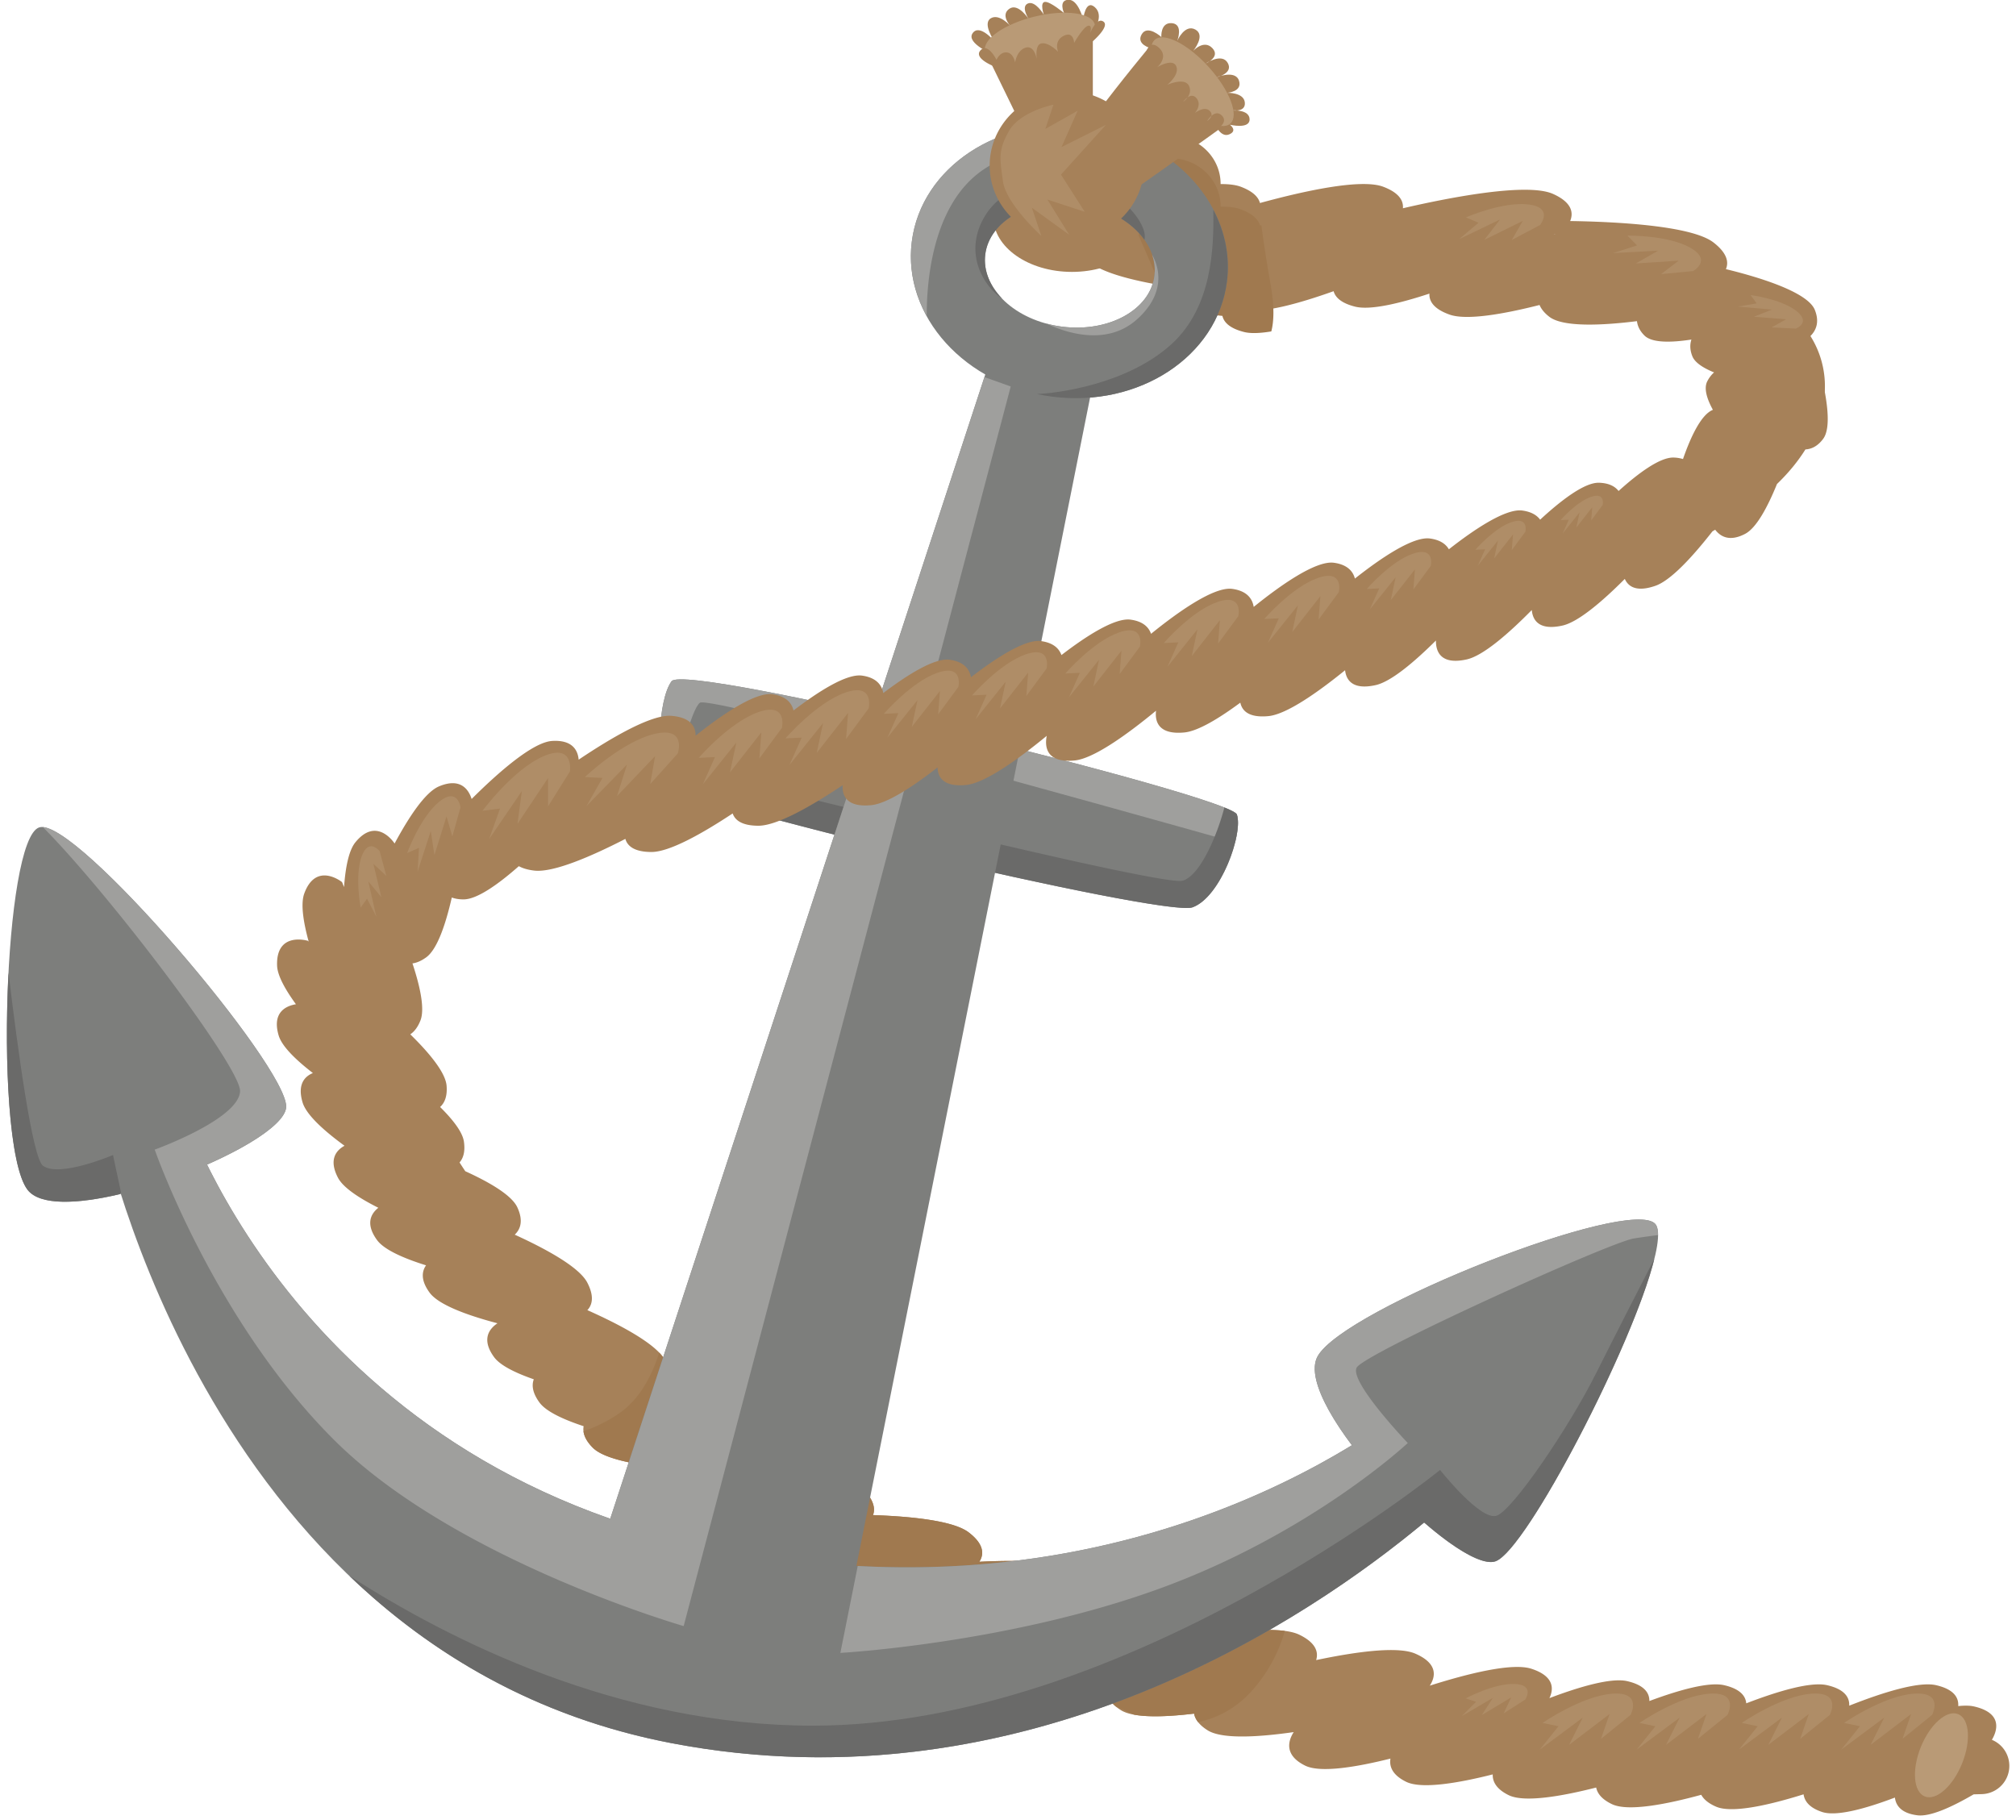 <svg width="268" height="242" viewBox="0 0 268 242" xmlns="http://www.w3.org/2000/svg"><title>Anchor</title><g fill="none" fill-rule="evenodd"><path d="M154.384 4.919s-.142-1.98 1.414-1.838c1.555.14.707 2.332.707 2.332s.989-2.262 2.402-1.485c1.415.778-.282 2.827-.282 2.827s1.413-1.554 2.545-.353c1.131 1.202-.919 2.05-.919 2.05s2.191-1.484 2.968-.071c.778 1.414-1.555 1.909-1.555 1.909s2.545-1.06 3.04.424c.494 1.484-1.555 1.626-1.555 1.626s2.191-.071 2.332 1.272c.142 1.343-1.625 1.06-1.625 1.06s2.261-.141 2.261 1.202-2.615.707-2.615.707c.001 0 1.06.777-.07 1.273-1.131.494-1.838-1.202-1.838-1.202l-8.624-10.25s-1.979-.494-1.201-1.837c.777-1.344 2.615.354 2.615.354m-8.977-.849s1.414-1.979.142-3.11c-1.273-1.131-1.556 1.625-1.556 1.625s-.636-2.686-1.979-2.615c-1.344.071-.565 1.767-.565 1.767S139.611.182 138.904.252c-.707.072-.142 1.696-.142 1.696s-1.131-1.907-2.12-1.484c-.99.425.141 2.121.141 2.121s-1.413-2.261-2.614-1.414c-1.203.849.14 2.263.14 2.263s-1.483-1.698-2.615-.991c-1.131.708.495 3.04.495 3.04s-1.979-2.402-2.898-1.06c-.919 1.343 2.898 2.898 2.898 2.898l13.218-3.251m40.158 25.585l-.017-.008-.006.007.023.001m21.164 1.539l-.045-.038-.091.02c.046.005.09.012.136.018" fill="#A68159"/><path d="M240.673 44.672c.726-.721 1.247-1.836.581-3.482-1-2.469-7.923-4.466-11.817-5.411.381-.894.211-2.099-1.647-3.542-2.931-2.273-13.163-2.763-19.056-2.853.434-1.056.299-2.449-2.275-3.603-3.541-1.587-14.391.612-19.96 1.906.085-.961-.45-2.048-2.629-2.866-2.973-1.114-10.67.607-16.374 2.168-.202-.762-.895-1.543-2.561-2.168-.672-.252-1.593-.355-2.673-.351l.002-.026c0-3.536-2.971-6.4-6.636-6.4s-6.636 2.864-6.636 6.4c0 .815.164 1.591.452 2.307-4.246 1.133-7.632 2.262-7.632 2.262l2.667 1.044c-1.064.754-2.307 2.32.37 4.747 2.579 2.337 11.692 3.6 17.654 4.191.19.834.945 1.653 2.882 2.142 2.353.592 7.264-.772 11.901-2.426.223.803.985 1.584 2.854 2.054 2.013.507 5.899-.419 9.884-1.733-.057.957.506 2.023 2.685 2.793 2.269.801 7.22-.08 11.954-1.28.214.51.611 1.04 1.299 1.569 1.855 1.429 7.209 1.135 11.65.58.075.63.36 1.287 1.007 1.923 1.011.991 3.571.934 6.231.523-.202.615-.221 1.347.123 2.214.839 2.117 6.421 3.378 10.111 3.992 0 .168-.005.337-.022.51 2.523.053 5.03.138 7.512.275a12.502 12.502 0 0 0-1.901-7.459zm-33.944-13.478c-.046-.006-.09-.013-.136-.018l.091-.02.045.038zm-21.164-1.539l-.023-.001.006-.007.017.008zm79.228 201.636c.608-1.018 1.626-3.515-2.364-4.434-.569-.131-1.288-.135-2.109-.05.074-1.049-.48-2.211-2.932-2.777-2.319-.535-7.08.953-11.558 2.723.05-1.034-.524-2.167-2.934-2.723-2.182-.503-6.521.784-10.756 2.41-.08-.943-.765-1.91-2.934-2.41-2.041-.471-5.975.626-9.944 2.103.015-1.012-.591-2.098-2.937-2.64-2.11-.487-6.245.702-10.348 2.255.549-1.148.723-2.892-2.401-3.905-2.553-.829-8.425.637-13.506 2.247.709-1.078 1.222-2.896-1.928-4.257-2.388-1.034-8.085-.215-13.177.858.311-1.008.037-2.272-2.239-3.373-2.379-1.153-8.25-.542-13.444.336.709-1.037 1.091-2.672-1.722-4.185-2.343-1.262-8.302-.889-13.557-.227.846-.967 1.557-2.659-1.307-4.45-2.113-1.325-7.489-1.424-12.508-1.17.603-.936.715-2.295-1.431-3.92-2.033-1.541-7.584-2.107-12.704-2.287.308-.802.148-1.9-1.185-3.359-2.025-2.216-9.075-3.987-14.667-5.089.385-.741.397-1.794-.538-3.285-1.297-2.067-6.254-4.206-10.816-5.809.295-.695.273-1.662-.428-3.015-2.211-4.261-18.519-9.961-18.519-9.961l2.821 5.662-5.505-1.174s-4.242 1.315-1.537 5.026c.809 1.111 2.839 2.104 5.282 2.954-.285.76-.205 1.766.751 3.079.873 1.199 3.168 2.262 5.873 3.154-.141.783.109 1.743 1.221 2.862 1.38 1.389 5.174 2.169 9.071 2.609 15.91 13.36 38.148 22.054 59.703 28.222-.605 1.04-.883 2.608 1.423 4.055 1.703 1.07 5.736.941 9.734.461.133.715.63 1.484 1.807 2.223 1.945 1.221 6.936.88 11.437.234-.671 1.042-1.388 3.025 1.526 4.459 2.052 1.008 6.942.164 11.336-.938-.165.989.188 2.153 2.084 3.085 2.079 1.022 7.075.14 11.513-.983-.035.911.425 1.928 2.116 2.759 2.097 1.032 7.165.125 11.634-1.013.154.765.722 1.558 2.111 2.217 2.151 1.017 7.348-.017 11.857-1.251.312.572.917 1.127 1.99 1.586 2.158.921 7.199-.268 11.613-1.649.123.877.737 1.776 2.461 2.347 1.927.64 5.876-.474 9.68-1.916.128 1.03.812 2.088 3 2.358 1.696.209 4.552-1.084 7.469-2.785l1.106-.03a3.757 3.757 0 0 0 3.635-3.875 3.748 3.748 0 0 0-2.319-3.344" fill="#A68159"/><path d="M152.956 28.847c0 4.031-4.679 7.299-10.452 7.299s-10.452-3.268-10.452-7.299c0-4.031 4.679-7.299 10.452-7.299s10.452 3.268 10.452 7.299m-14.835-7.348l-6.799-13.956 13.956-4.293v17.534l-7.157.715" fill="#A68159"/><path d="M145.538 3.252c.376 1.559-2.582 3.611-6.608 4.586-4.026.975-7.595.503-7.973-1.055-.376-1.556 2.581-3.609 6.606-4.584 4.027-.975 7.597-.503 7.975 1.053" fill="#B99A76"/><path d="M164.935 27.821c-.672-.252-1.593-.355-2.673-.351l.002-.026c0-3.536-2.971-6.4-6.636-6.4-.851 0-1.663.16-2.411.441l-1.856 9.814 4.274 9.83c2.4.379 4.82.663 6.868.866.19.834.945 1.653 2.882 2.142.891.224 2.15.167 3.618-.078.334-1.28.446-3.252-.107-6.319a180.156 180.156 0 0 1-1.215-7.8c-.06.017-.124.034-.185.049-.202-.762-.895-1.543-2.561-2.168" fill="#A0794F"/><path d="M89.274 90.565c1.864-2.553 74.28 15.246 75.149 17.713.868 2.466-2.123 10.994-5.905 12.345-3.782 1.354-69.465-14.199-70.317-16.64-.852-2.439-.79-10.866 1.073-13.418" fill="#7D7E7C"/><path d="M89.274 90.565c-1.863 2.552-1.925 10.979-1.073 13.418.064.183.498.442 1.236.758.722-3.224 2.433-10.384 3.595-11.314 1.293-1.034 55.81 14.23 71.162 18.556.393-1.558.501-2.93.229-3.705-.869-2.467-73.285-20.266-75.149-17.713" fill="#9F9F9D"/><path d="M164.225 108.071a2.514 2.514 0 0 0-.251-.163l-.06-.033c-.28-.154-.664-.329-1.15-.523-1.056 4.029-3.331 9.128-5.568 9.731-2.769.747-53.978-11.961-69.446-15.832.085 1.156.24 2.129.451 2.732.852 2.441 66.535 17.994 70.317 16.64 3.782-1.351 6.773-9.879 5.905-12.345a.44.44 0 0 0-.136-.159c-.018-.016-.041-.032-.062-.048" fill="#6A6A69"/><path d="M144.447 16.83c-11.566-1.474-21.967 5.367-23.232 15.281-1.264 9.914 7.089 19.147 18.655 20.621 11.566 1.475 21.968-5.366 23.233-15.281 1.263-9.913-7.089-19.147-18.656-20.621zm-3.27 26.596c-6.21-.79-10.776-5.096-10.2-9.615.577-4.519 6.077-7.539 12.286-6.75 6.209.793 10.775 5.098 10.199 9.618-.577 4.519-6.077 7.54-12.285 6.747z" fill="#7D7E7C"/><path d="M159.282 217.654c.709-1.037 1.091-2.672-1.722-4.185-2.343-1.262-8.302-.889-13.557-.227.846-.967 1.557-2.659-1.307-4.45-2.113-1.325-7.489-1.424-12.508-1.17.603-.936.715-2.295-1.431-3.92-2.033-1.541-7.584-2.107-12.704-2.287.308-.802.148-1.9-1.185-3.359-2.025-2.216-9.075-3.987-14.667-5.089.385-.741.397-1.794-.538-3.285-1.297-2.067-6.254-4.206-10.816-5.809.295-.695.273-1.662-.428-3.015-.176-.338-.448-.686-.786-1.038-.978 3.082-2.61 6.215-5.337 8.079a19.495 19.495 0 0 1-4.728 2.371c.077.639.425 1.372 1.238 2.19 1.38 1.389 5.174 2.169 9.071 2.609 15.91 13.36 38.148 22.054 59.703 28.222-.538.923-.806 2.26.746 3.561l2.45 1.098c2.038.371 5.007.211 7.961-.143.068.365.233.745.532 1.126 2.427-.503 5.133-1.751 7.48-4.533 2.189-2.594 3.393-5.252 4.046-7.585-2.893-.376-7.411.146-11.513.839" fill="#A0794F"/><path fill="#7D7E7C" d="M132.216 46.013L79.612 206.508l32.744 9.125 33.28-166.401-13.42-3.219"/><path d="M23.788 145.853s14.493 48.845 72.464 60.118c57.972 11.272 93.399-20.934 93.399-20.934l6.978 10.735c0-.001-45.625 47.774-107.355 35.964-61.729-11.809-75.685-82.126-75.685-82.126l10.199-3.757" fill="#7D7E7C"/><path d="M220.055 162.721c-3.267-3.756-41.363 11.219-44.896 17.589-3.533 6.369 18.694 29.094 23.675 27.238 4.981-1.857 24.485-41.069 21.221-44.827M5.218 109.991c-4.74 1.52-6.005 42.434-1.546 48.193s34.108-5.701 34.368-11.011c.259-5.31-28.08-38.7-32.822-37.182" fill="#7D7E7C"/><path d="M20.567 152.83s7.903 22.761 23.94 38.687c16.037 15.926 46.377 24.653 46.377 24.653l43.479-164.79-3.497-1.25-49.743 151.769c-31.911-11.17-47.279-34.303-53.601-47.081 5.821-2.558 10.416-5.57 10.518-7.645.252-5.154-26.445-36.767-32.343-37.22 8.797 8.844 26.422 32.064 26.218 35.147-.246 3.734-11.348 7.73-11.348 7.73M151.188 18.714a24.131 24.131 0 0 0-6.741-1.884c-11.566-1.474-21.967 5.367-23.232 15.281-.446 3.492.323 6.892 1.985 9.905-.025-4.09.591-14.082 6.832-18.961 5.501-4.3 15.502-4.578 21.156-4.341zm1.962 15.137c.311.911.434 1.863.312 2.828-.577 4.519-6.077 7.54-12.285 6.747a15.84 15.84 0 0 1-2.047-.405c1.955.944 7.753 3.228 11.98-.535 4.286-3.815 2.698-7.5 2.04-8.635zm66.905 128.87c-3.267-3.756-41.363 11.219-44.896 17.589-1.317 2.373.947 7.019 4.561 11.819-12.114 7.399-34.861 17.71-65.695 16.05l-2.309 11.559s22.379-1.24 42.508-8.578c20.129-7.336 32.922-19.324 32.922-19.324s-7.783-8.141-6.798-10.021c.983-1.877 33.547-16.639 36.857-17.175a88.273 88.273 0 0 1 3.201-.446c0-.669-.102-1.186-.351-1.473" fill="#9F9F9D"/><path d="M212.195 182.531c-3.578 7.158-11.093 18.251-13.24 18.967-2.147.717-7.515-6.083-7.515-6.083s-41.869 33.995-83.379 33.995c-25.837 0-48.342-11.367-61.657-19.952 10.743 10.296 24.743 18.81 42.87 22.278 47.091 9.009 84.806-16.655 100.047-29.334 4.045 3.513 7.8 5.785 9.513 5.146 4.139-1.542 18.285-28.844 21.09-40.205-1.955 3.805-5.324 10.383-7.729 15.188M5.716 154.978c-1.405-1.035-3.36-15.452-4.584-25.664-.625 12.001.096 25.714 2.54 28.87 1.623 2.097 6.59 1.906 12.258.564l.164-.192-1.073-5.009s-7.114 3.043-9.305 1.431M163.103 37.451c.429-3.367-.273-6.645-1.811-9.579.091 5.098-.148 12.929-5.534 17.856-5.969 5.461-15.504 6.577-17.928 6.654.668.142 1.347.263 2.04.35 11.566 1.475 21.968-5.366 23.233-15.281m-29.876 2.25c-1.643-1.688-2.521-3.764-2.25-5.89.577-4.519 6.077-7.539 12.286-6.75 3.887.497 7.129 2.37 8.869 4.81.004-.013.013-.027.016-.039.448-2.154-3.192-6.251-6.913-7.182-5.746-1.436-11.942-.359-14.546 4.49-2.492 4.639.041 8.913 2.538 10.561" fill="#6A6A69"/><path d="M138.027 28.255c-.501-3.802 14.985-22.278 14.985-22.278l10.431 10.217s-17.413 12.573-19.514 13.567c-2.1.995-5.402 2.294-5.902-1.506" fill="#A68159"/><path d="M163.563 16.424c-1.189 1.075-4.405-.546-7.182-3.62-2.776-3.073-4.064-6.436-2.875-7.511 1.188-1.073 4.404.548 7.181 3.621s4.065 6.436 2.876 7.51" fill="#B99A76"/><path d="M152.091 22.007c0 5.467-4.596 9.898-10.264 9.898-5.668 0-10.264-4.431-10.264-9.898 0-5.469 4.596-9.9 10.264-9.9 5.668 0 10.264 4.431 10.264 9.9m87.88 20.858l-5.349 6.915.333 1.159-1.984-2.269s-4.331-1.263-6.012 2.022c-.473.925-.072 2.297.749 3.792-1.564.613-2.956 3.603-3.977 6.541a4.67 4.67 0 0 0-1.245-.198c-1.806-.053-4.668 2.055-7.318 4.445-.467-.599-1.26-1.056-2.601-1.096-1.921-.058-5.039 2.333-7.827 4.908-.42-.573-1.138-1.044-2.357-1.213-2.216-.307-6.4 2.504-9.775 5.152-.389-.672-1.129-1.243-2.501-1.433-2.263-.315-6.58 2.629-9.99 5.324-.246-.938-.97-1.849-2.781-2.1-2.417-.336-7.177 3.043-10.673 5.868-.168-1.035-.838-2.118-2.842-2.396-2.448-.34-7.298 3.129-10.806 5.974-.298-.857-1.037-1.652-2.708-1.883-2.093-.291-5.94 2.201-9.203 4.708-.305-.847-1.045-1.628-2.7-1.856-2.119-.294-6.035 2.263-9.326 4.802-.186-1.013-.869-2.053-2.826-2.324-2.012-.278-5.65 2.019-8.83 4.425-.189-1.011-.873-2.045-2.823-2.316-2.075-.289-5.869 2.155-9.112 4.637-.231-.959-.943-1.901-2.792-2.158-2.315-.32-6.778 2.763-10.223 5.507.005-1.145-.592-2.435-3.231-2.638-2.664-.205-8.006 2.931-12.316 5.827-.107-1.204-.787-2.655-3.519-2.49-2.597.159-7.204 4.224-10.709 7.715-.375-1.19-1.429-2.901-4.338-1.675-1.833.771-4.015 4.083-5.901 7.592-.286-.424-2.52-3.477-5.22-.148-.873 1.079-1.312 3.33-1.502 5.942l-.264-.659s-3.457-2.787-5.028 1.529c-.49 1.351-.132 3.74.592 6.384l-.104-.109s-4.246-1.301-4.098 3.29c.043 1.313 1.067 3.166 2.506 5.144-1.215.197-3.232.992-2.295 4.153.426 1.437 2.266 3.229 4.549 4.992-1.066.439-2.093 1.469-1.373 3.898.489 1.647 2.835 3.764 5.579 5.768-1.066.581-2.155 1.797-.869 4.253.689 1.317 2.813 2.71 5.365 3.993-.945.743-1.775 2.094-.176 4.288.942 1.293 3.537 2.43 6.518 3.362-.561.797-.736 1.973.468 3.624 1.486 2.039 7.08 3.688 11.82 4.763a243.514 243.514 0 0 0 8.139 8.381 199.853 199.853 0 0 1 3.994-6.665 254.578 254.578 0 0 1-3.573-3.664c.986-.603 1.805-1.796.59-4.136-1.068-2.061-5.428-4.454-9.649-6.379.733-.688 1.191-1.811.344-3.637-.75-1.617-3.699-3.335-6.918-4.799a79.509 79.509 0 0 1-.762-1.163c.484-.56.772-1.425.583-2.759-.178-1.277-1.462-2.928-3.169-4.616.576-.519.976-1.378.865-2.81-.134-1.772-2.315-4.388-4.828-6.85.499-.334.967-.891 1.338-1.809.623-1.536-.022-4.524-1.048-7.619.532-.071 1.134-.308 1.814-.797 1.483-1.061 2.608-4.432 3.415-7.963.42.154.923.25 1.557.25 1.81.005 4.659-2.042 7.354-4.416.486.266 1.134.476 2.026.584 2.525.309 7.568-1.864 12.136-4.21.264.918 1.148 1.734 3.454 1.741 2.396.007 6.753-2.442 10.811-5.125.302.876 1.197 1.63 3.413 1.634 2.476.008 7.043-2.602 11.211-5.388-.079 1.279.423 2.973 3.777 2.655 2.088-.197 5.486-2.41 8.833-5.015.031 1.223.706 2.623 3.782 2.331 2.486-.236 6.832-3.328 10.736-6.534-.25 1.244-.245 3.651 3.697 3.276 2.507-.238 6.904-3.379 10.832-6.616-.151 1.294.191 3.231 3.757 2.892 1.799-.17 4.573-1.838 7.449-3.964.22 1.055 1.097 2.041 3.724 1.791 2.374-.224 6.442-3.054 10.202-6.1.14 1.242.93 2.672 4.056 1.979 2.018-.445 5.06-2.992 8.022-5.932-.022 1.304.49 3.313 4.085 2.516 2.162-.478 5.501-3.367 8.657-6.568.111 1.26.865 2.779 4.068 2.069 2.08-.459 5.249-3.151 8.297-6.205.448 1.003 1.527 1.804 4.073.914 2.032-.71 4.896-3.809 7.583-7.244.12-.069.241-.138.36-.208.683.903 1.903 1.643 3.988.544 1.492-.785 2.972-3.541 4.224-6.62 1.522-1.47 2.785-3.003 3.782-4.6.775-.04 1.608-.396 2.358-1.406 2.23-2.998-2.394-15.475-2.394-15.475M132.118 8.806s-2.757-1.061-1.767-2.121c.99-1.06 2.12 1.272 2.12 1.272s.425-1.059 1.344-.989c.918.07 1.13 1.342 1.13 1.342s.213-1.625 1.414-1.979c1.201-.353 1.485 1.626 1.485 1.626s-.354-2.049.635-2.191c.991-.141 2.191 1.132 2.191 1.132s-.635-1.415.708-2.121c1.343-.707 1.414.918 1.414.918s1.189-2.077 1.837-2.261c.649-.184.283.989.283.989s.849-2.191 1.767-1.556c.92.637-1.485 2.687-1.485 2.687s-3.392 3.181-7.068 3.817c-3.675.636-6.008-.565-6.008-.565m20.004-.778s.282-3.04 1.838-1.767c1.555 1.273-.142 2.685-.142 2.685s2.051-1.272 2.545-.14c.495 1.13-1.202 2.474-1.202 2.474s2.333-1.06 2.899.142c.565 1.2-.778 2.119-.778 2.119s.99-1.414 1.767-.495c.778.919-.213 1.98-.213 1.98s1.273-.99 1.98-.283c.707.706-.353 1.343-.353 1.343s.99-1.626 1.909-.777c.918.847-.284 1.626-.284 1.626l-3.039.777-7.422-7.847.495-1.837" fill="#A68159"/><path d="M133.33 24.114c-.404-2.986-.69-4.096.805-6.71 1.496-2.613 5.905-3.489 5.905-3.489l-1.073 3.221 4.293-2.416-2.147 4.831 5.905-2.952-5.978 6.616 3.168 4.946-4.973-1.633 2.901 4.682-4.96-3.59 1.254 3.74s-4.695-4.26-5.1-7.246" fill="#AF8D67"/><path d="M260.824 234.456c-1.224 3.023-3.444 4.974-4.955 4.362-1.511-.613-1.74-3.56-.516-6.582 1.226-3.021 3.447-4.973 4.956-4.361 1.512.613 1.743 3.561.515 6.581" fill="#B99A76"/><path d="M64.145 107.784s4.066-5.52 8.132-7.261c4.066-1.744 3.485 2.032 3.485 2.032l-2.905 4.647v-3.776l-4.065 6.099.581-4.356-4.357 6.389 1.453-4.065-2.324.291m-10.021 5.615s1.722-4.721 4.225-6.786c2.502-2.062 2.87.714 2.87.714l-1.085 3.869-.778-2.658-1.604 5.129-.49-3.185-1.748 5.394.185-3.16-1.575.683m-6.184 7.26s-.799-4.189.126-6.782c.926-2.589 2.402-.729 2.402-.729l.89 3.291-1.722-1.597 1.062 4.432-1.741-2.106 1.072 4.688-1.24-2.38-.849 1.183m29.812-17.357s4.961-4.731 9.268-5.741c4.307-1.009 3.08 2.606 3.08 2.606l-3.667 4.073.655-3.717-5.062 5.301 1.327-4.189-5.398 5.535 2.135-3.752-2.338-.116m15.138-2.556s4.131-4.787 7.993-6.1c3.864-1.313 3.061 2.116 3.061 2.116l-3 4.068.268-3.472-4.172 5.322.843-3.967-4.46 5.565 1.623-3.632-2.156.1m112.173 128.298s5.205-3.59 9.274-3.885c4.07-.297 2.428 2.82 2.428 2.82l-3.931 3.178 1.137-3.291-5.381 4.095 1.816-3.624-5.719 4.26 2.489-3.107-2.113-.446m-10.221-3.263s3.754-2.018 6.502-1.914c2.747.104 1.416 2.07 1.416 2.07l-2.869 1.837 1.005-2.121-3.908 2.345 1.486-2.293-4.147 2.429 1.897-1.898-1.382-.455m23.103 3.263s5.204-3.59 9.275-3.885c4.07-.297 2.428 2.82 2.428 2.82l-3.931 3.178 1.135-3.291-5.379 4.095 1.816-3.624-5.72 4.26 2.49-3.107-2.114-.446m13.599 0s5.204-3.59 9.274-3.885c4.069-.297 2.428 2.82 2.428 2.82l-3.931 3.178 1.136-3.291-5.38 4.095 1.816-3.624-5.719 4.26 2.489-3.107-2.113-.446m13.598 0s5.206-3.59 9.273-3.885c4.07-.297 2.429 2.82 2.429 2.82l-3.931 3.178 1.136-3.291-5.379 4.095 1.814-3.624-5.718 4.26 2.487-3.107-2.111-.446M104.42 98.159s4.131-4.787 7.994-6.101c3.863-1.313 3.061 2.116 3.061 2.116l-3.001 4.069.268-3.472-4.172 5.321.843-3.966-4.46 5.566 1.624-3.635-2.157.102m13.074-3.263s3.703-4.293 7.165-5.468c3.463-1.179 2.743 1.895 2.743 1.895l-2.689 3.646.24-3.111-3.74 4.77.756-3.555-3.997 4.989 1.456-3.258-1.934.092m11.727-2.447s3.702-4.292 7.165-5.47c3.463-1.176 2.743 1.897 2.743 1.897l-2.689 3.647.24-3.111-3.74 4.77.756-3.555-3.997 4.988 1.455-3.258-1.933.092m12.406-2.915s3.702-4.291 7.165-5.469c3.462-1.177 2.743 1.898 2.743 1.898l-2.69 3.645.24-3.112-3.739 4.772.756-3.555-3.998 4.986 1.456-3.257-1.933.092m13.084-4.05s3.703-4.292 7.165-5.468c3.463-1.177 2.744 1.896 2.744 1.896l-2.69 3.646.24-3.111-3.739 4.771.756-3.557-3.997 4.989 1.454-3.256-1.933.09m13.36-3.194s3.702-4.291 7.165-5.47c3.462-1.176 2.744 1.898 2.744 1.898l-2.69 3.646.239-3.112-3.739 4.771.756-3.555-3.997 4.987 1.455-3.257-1.933.092m13.621-3.988s3.18-3.686 6.154-4.696c2.974-1.012 2.357 1.628 2.357 1.628l-2.311 3.131.206-2.672-3.212 4.096.649-3.053-3.433 4.286 1.251-2.799-1.661.079m14.441-5.22s2.483-2.877 4.805-3.666c2.323-.791 1.841 1.272 1.841 1.272l-1.804 2.445.161-2.086-2.508 3.198.507-2.384-2.682 3.346.977-2.185-1.297.06M194.87 28.9s4.891-2.131 8.31-1.721c3.419.412 1.555 2.728 1.555 2.728l-3.766 1.999 1.469-2.543-5.117 2.526 2.09-2.711-5.426 2.606 2.564-2.173-1.679-.711m21.476 2.424s5.334-.093 8.335 1.596c3 1.692.388 3.117.388 3.117l-4.245.401 2.334-1.785-5.695.371 2.971-1.702-6.011.326 3.2-1.024-1.277-1.3m16.364 7.901s3.995.5 6.058 2.084c2.064 1.585-.041 2.372-.041 2.372l-3.217-.156 1.935-1.084-4.297-.332 2.403-.954-4.528-.399 2.501-.423-.814-1.108m-25.25 29.918s2.089-2.42 4.043-3.086c1.954-.664 1.549 1.071 1.549 1.071l-1.519 2.057.136-1.756-2.11 2.692.425-2.006-2.255 2.815.822-1.839-1.091.052" fill="#AF8D67"/></g></svg>